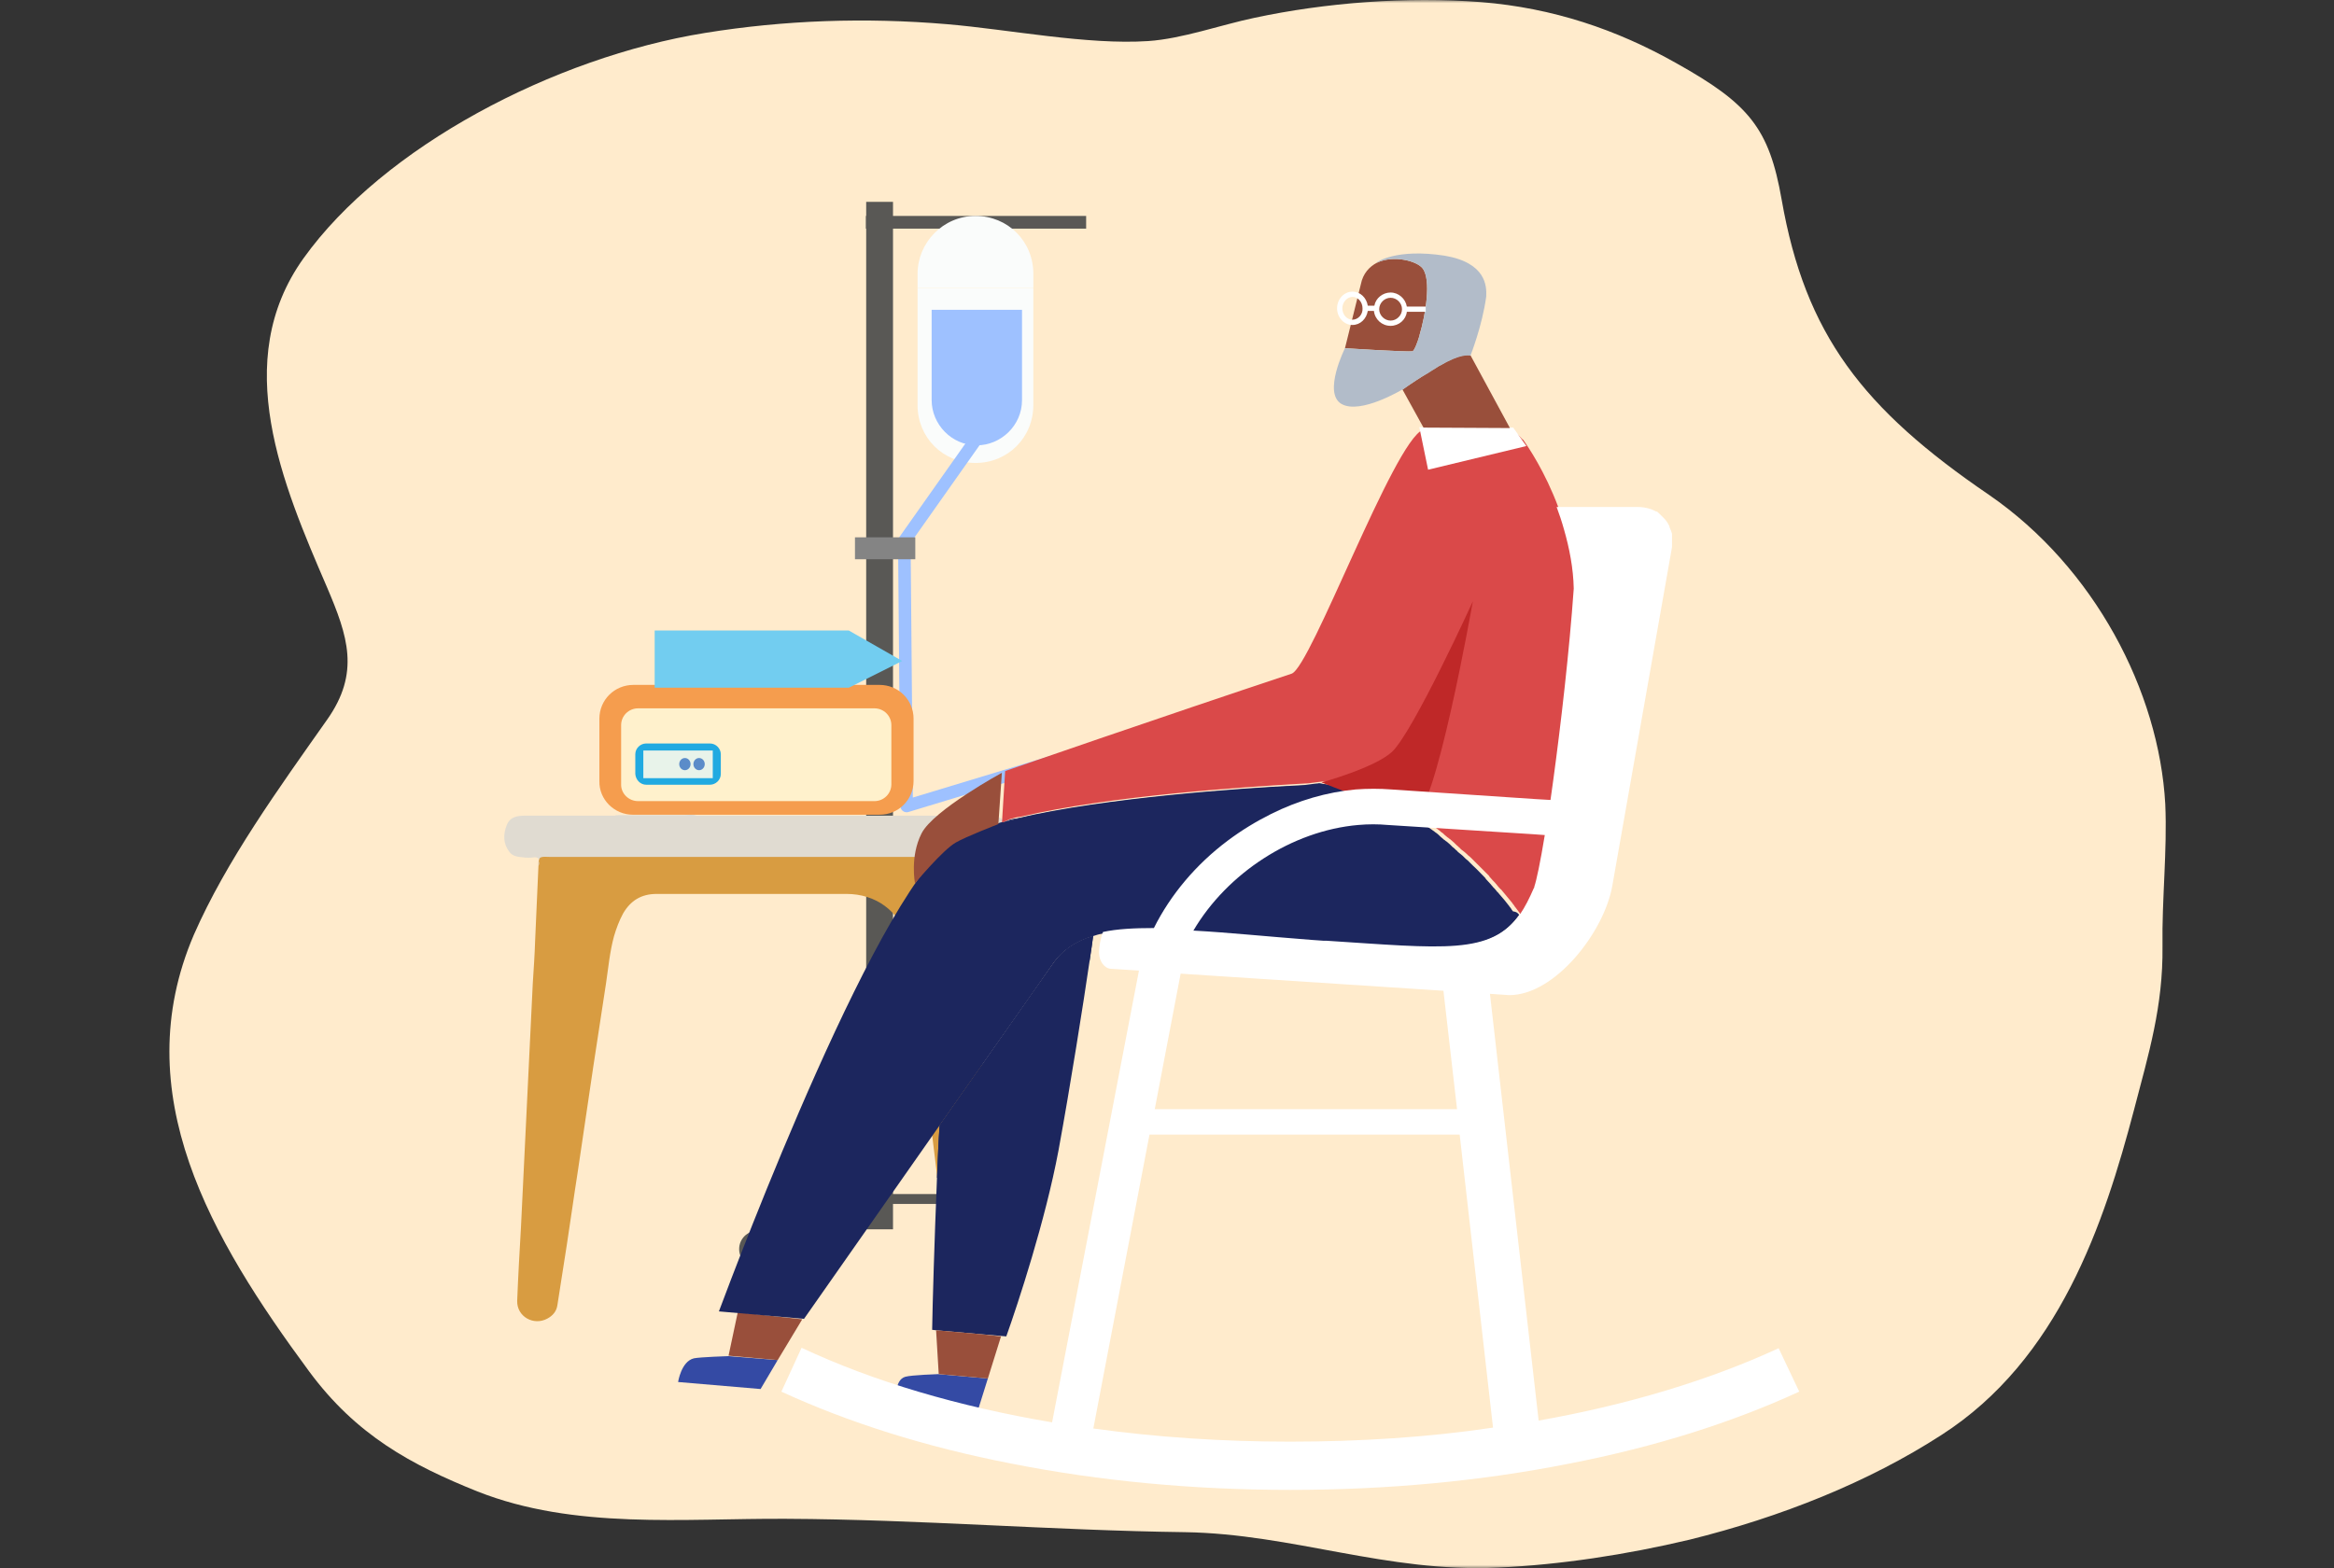 <svg width="372" height="250" viewBox="0 0 372 250" fill="none" xmlns="http://www.w3.org/2000/svg">
<rect x="0" y="0" width="372" height="250" fill="#333333" stroke="none"/>
<mask id="mask0" mask-type="alpha" maskUnits="userSpaceOnUse" x="0" y="0" width="372" height="250">
<rect width="372" height="250" fill="white"/>
</mask>
<g mask="url(#mask0)">
<path d="M269.263 245.476C283.857 241.863 297.787 236.304 309.396 228.8C328.191 216.756 335.378 194.985 340.132 176.919C342.454 168.025 344.775 160.428 344.665 150.886C344.554 143.382 345.439 135.6 345.107 128.188C344.112 110.215 333.83 90.482 317.025 78.901C296.903 65.19 287.726 53.331 283.967 31.838C281.977 20.443 278.771 16.552 267.162 10.066C257.654 4.693 247.482 1.265 236.095 0.339C224.154 -0.588 211.219 0.431 199.942 2.84C194.635 3.952 188.443 6.175 183.026 6.546C173.297 7.194 160.803 4.693 150.964 3.859C137.918 2.748 124.982 3.211 112.378 5.249C88.276 9.14 61.078 23.407 48.364 41.195C36.645 57.593 45.047 77.234 52.123 93.632C55.44 101.414 57.43 107.251 52.123 114.755C44.494 125.594 36.092 137.175 30.895 149.033C20.061 174.325 33.66 197.486 49.248 218.609C56.767 228.8 65.501 233.525 76.115 237.787C91.593 243.901 108.951 242.048 125.314 242.141C146.541 242.234 167.658 243.994 188.886 244.272C206.023 244.55 221.059 250.757 238.748 249.923C248.699 249.46 259.091 247.885 269.263 245.476Z" fill="#FFEBCC"/>
<path d="M173.113 34.426H138.012V36.451H173.113V34.426Z" fill="#595855"/>
<path d="M164.696 43.651C164.696 38.476 160.646 34.426 155.471 34.426C150.295 34.426 146.245 38.701 146.245 43.651V45.901H164.696V43.651Z" fill="#FAFCFB"/>
<path d="M146.242 45.906V64.582C146.242 69.757 150.292 73.808 155.468 73.808C160.643 73.808 164.693 69.757 164.693 64.582V45.906H146.242Z" fill="#FAFCFB"/>
<path d="M148.49 49.394V63.794C148.49 67.619 151.64 70.995 155.691 70.995C159.516 70.995 162.891 67.844 162.891 63.794V49.394H148.49Z" fill="#9EC1FF"/>
<path d="M142.33 32.181H138.055V195.989H142.33V32.181Z" fill="#595855"/>
<path d="M121.632 199.814C121.632 195.539 125.232 191.938 129.507 191.938H150.883C155.158 191.938 158.759 195.539 158.759 199.814H160.334C160.334 194.638 156.058 190.363 150.883 190.363H129.507C124.332 190.363 120.057 194.638 120.057 199.814H121.632Z" fill="#595855"/>
<path d="M120.732 202.064C122.347 202.064 123.657 200.755 123.657 199.139C123.657 197.524 122.347 196.214 120.732 196.214C119.116 196.214 117.807 197.524 117.807 199.139C117.807 200.755 119.116 202.064 120.732 202.064Z" fill="#595855"/>
<path d="M159.206 202.064C160.822 202.064 162.132 200.755 162.132 199.139C162.132 197.524 160.822 196.214 159.206 196.214C157.591 196.214 156.281 197.524 156.281 199.139C156.281 200.755 157.591 202.064 159.206 202.064Z" fill="#595855"/>
<path d="M155.643 69.93L144.133 86.24L144.504 128.497L186.091 115.894" stroke="#9EC1FF" stroke-width="2" stroke-linejoin="round"/>
<rect x="136.267" y="85.664" width="9.615" height="3.497" fill="#848484"/>
<g clip-path="url(#clip0)">
<path d="M100.88 129.89H140.186C143.198 129.89 145.607 127.499 145.607 124.51V114.572C145.607 111.583 143.198 109.192 140.186 109.192H100.955C97.943 109.192 95.533 111.583 95.533 114.572V124.51C95.458 127.499 97.943 129.89 100.88 129.89Z" fill="#F59D4E"/>
<path d="M101.708 127.723H139.358C140.864 127.723 142.068 126.528 142.068 125.033V115.618C142.068 114.124 140.864 112.928 139.358 112.928H101.708C100.202 112.928 98.997 114.124 98.997 115.618V125.108C98.997 126.528 100.202 127.723 101.708 127.723Z" fill="#FFF1CC"/>
<path d="M102.987 125.108H113.153C114.056 125.108 114.885 124.361 114.885 123.389V120.251C114.885 119.354 114.132 118.532 113.153 118.532H102.987C102.084 118.532 101.256 119.279 101.256 120.251V123.389C101.331 124.361 102.084 125.108 102.987 125.108Z" fill="#21AAE1"/>
<path d="M102.536 119.653H113.604V124.062H102.536V119.653Z" fill="#E8F3EA"/>
<path d="M111.421 122.791C110.922 122.791 110.517 122.356 110.517 121.82C110.517 121.284 110.922 120.849 111.421 120.849C111.92 120.849 112.324 121.284 112.324 121.82C112.324 122.356 111.92 122.791 111.421 122.791Z" fill="#5B8CC9"/>
<path d="M109.162 122.791C108.663 122.791 108.258 122.356 108.258 121.82C108.258 121.284 108.663 120.849 109.162 120.849C109.661 120.849 110.065 121.284 110.065 121.82C110.065 122.356 109.661 122.791 109.162 122.791Z" fill="#5B8CC9"/>
<path d="M85.82 138.035C85.669 141.995 85.443 145.955 85.293 149.916C85.217 152.232 85.067 154.474 84.916 156.79C84.54 164.561 84.163 172.332 83.787 180.103C83.561 185.259 83.259 190.49 83.034 195.645C82.808 199.531 82.582 203.491 82.431 207.377C82.356 209.917 85.067 211.412 87.25 210.216C88.079 209.768 88.681 209.095 88.832 208.124C89.359 204.911 89.811 201.698 90.338 198.485C90.94 194.599 91.467 190.714 92.07 186.903C92.898 181.299 93.726 175.695 94.554 170.091C95.232 165.682 95.91 161.199 96.587 156.79C96.964 154.25 97.19 151.709 97.868 149.243C98.244 147.973 98.696 146.777 99.298 145.657C100.503 143.564 102.235 142.518 104.644 142.518C114.735 142.518 124.825 142.518 134.915 142.518C139.583 142.518 143.198 145.208 144.553 149.467C145.155 151.335 145.155 153.278 145.381 155.146C146.059 160.377 146.661 165.607 147.339 170.838C148.017 176.442 148.694 181.971 149.372 187.576C149.975 192.731 150.652 197.962 151.255 203.118C151.405 204.612 151.556 206.107 151.782 207.676C152.008 209.394 153.212 210.59 154.794 210.739C156.3 210.814 157.73 209.917 158.182 208.423C158.408 207.526 158.257 206.63 158.257 205.733C158.107 201.847 157.881 197.887 157.73 194.002C157.354 185.633 156.977 177.264 156.526 168.97C156.375 165.533 156.224 162.17 156.074 158.733C155.773 151.56 155.471 144.536 155.095 137.512C155.095 137.288 155.095 136.989 155.095 136.765C154.944 136.391 154.643 136.391 154.342 136.391C153.965 136.391 153.664 136.391 153.288 136.391C131.376 136.391 109.539 136.391 87.627 136.391C87.552 136.391 87.401 136.391 87.326 136.391C85.895 136.391 85.895 136.391 85.82 137.811C85.895 137.886 85.82 137.96 85.82 138.035Z" fill="#D89C41"/>
<path d="M85.819 138.035C85.819 137.96 85.819 137.96 85.819 138.035C86.12 137.586 85.668 136.914 86.195 136.69C86.572 136.54 87.099 136.615 87.551 136.615C109.689 136.615 131.902 136.615 154.04 136.615C154.416 136.615 154.793 136.54 155.094 136.765C155.471 136.466 155.998 136.615 156.374 136.615C157.052 136.54 157.654 136.615 158.332 136.54C159.988 136.316 160.44 135.195 160.666 133.85C160.741 133.402 160.741 132.954 160.666 132.505C160.29 130.637 159.461 130.04 157.428 130.04C142.218 130.04 126.932 130.04 111.722 130.04C111.42 130.04 111.044 130.114 110.743 129.965C110.14 129.815 109.613 129.965 109.011 129.965C105.547 129.965 102.008 129.965 98.544 129.965C98.318 129.965 98.168 129.965 97.942 130.04C93.198 130.04 88.454 130.04 83.71 130.04C82.506 130.04 81.301 130.189 80.774 131.534C80.171 133.028 80.171 134.523 81.225 135.868C81.753 136.54 82.581 136.615 83.409 136.69C83.936 136.765 84.539 136.765 85.066 136.69C85.668 136.615 85.969 136.839 85.894 137.437C85.743 137.586 85.819 137.811 85.819 138.035Z" fill="#E0DBD1"/>
<path d="M143.8 105.381L135.291 100.524H104.343V109.64H135.291L143.8 105.381Z" fill="#72CDF0"/>
</g>
<path d="M174.231 149.217C174.161 149.847 173.952 151.245 173.672 153.133C172.693 159.846 170.595 173.132 168.707 183.411C166.609 194.6 162.274 207.746 160.386 213.06L156.33 212.71L149.198 212.081L148.568 212.011C148.638 207.676 148.918 198.166 149.338 187.817C149.477 185.02 149.547 182.223 149.757 179.426C157.799 167.958 165.491 156.979 167.798 153.693C169.337 151.455 171.434 150.056 174.231 149.217Z" fill="#1C265E"/>
<path d="M174.23 149.217C174.16 149.847 173.95 151.245 173.67 153.133C173.53 153.343 173.391 153.483 173.251 153.693C170.943 157.049 163.251 167.958 155.21 179.425C153.252 182.223 151.294 185.09 149.336 187.817C149.476 185.02 149.546 182.223 149.756 179.425C157.797 167.958 165.489 156.979 167.797 153.693C169.335 151.455 171.433 150.056 174.23 149.217Z" fill="#1C265E"/>
<path d="M157.448 219.773L155.98 224.459L142.834 223.34C142.834 223.34 142.484 219.983 144.302 219.494C145.281 219.214 149.547 219.074 149.547 219.074L157.448 219.773Z" fill="#344AA4"/>
<path d="M159.546 213.06L157.449 219.773L149.617 219.074L149.197 212.081L156.33 212.71L159.546 213.06Z" fill="#994F3B"/>
<path d="M123.95 216.836L121.223 221.451L108.077 220.332C108.077 220.332 108.567 217.046 110.595 216.556C111.643 216.346 116.119 216.207 116.119 216.207L123.95 216.836Z" fill="#344AA4"/>
<path d="M127.866 210.333L123.95 216.836L116.118 216.137L117.587 209.214L127.866 210.333Z" fill="#994F3B"/>
<path d="M242.126 145.861C237.441 152.434 229.819 151.315 211.288 150.126C211.148 150.126 211.009 150.126 210.799 150.126C210.169 150.056 209.47 150.056 208.841 149.986C201.569 149.427 195.415 148.798 190.24 148.518C184.157 148.098 179.332 148.098 175.626 148.868C175.136 148.938 174.717 149.077 174.297 149.217C171.5 150.056 169.332 151.455 167.794 153.692C165.486 157.049 157.795 167.957 149.753 179.425C140.313 192.921 130.383 207.046 128.146 210.263L114.58 209.074C117.307 201.802 140.663 139.637 152.76 133.554C154.438 132.715 156.606 131.945 159.123 131.246C159.473 131.106 159.892 131.036 160.242 130.966C160.801 130.827 161.431 130.687 162.06 130.547C176.325 127.19 198.072 125.722 206.603 125.302C207.093 125.302 207.512 125.232 207.862 125.232C209.33 125.163 210.169 125.093 210.169 125.093V124.883C210.379 124.883 210.519 124.953 210.729 124.953C210.869 124.953 211.009 125.023 211.148 125.023C211.288 125.023 211.498 125.093 211.638 125.093C211.778 125.093 211.988 125.163 212.127 125.232C212.267 125.232 212.407 125.302 212.547 125.302C212.617 125.302 212.617 125.302 212.687 125.302C212.757 125.302 212.897 125.372 212.967 125.372C213.036 125.372 213.106 125.372 213.106 125.442C213.246 125.442 213.386 125.512 213.526 125.582C213.666 125.652 213.876 125.652 214.015 125.722C214.155 125.792 214.295 125.792 214.505 125.862C214.505 125.862 214.505 125.862 214.575 125.862C214.715 125.932 214.855 125.932 214.994 126.002C215.274 126.072 215.624 126.211 215.903 126.281C216.043 126.351 216.183 126.351 216.393 126.421C216.533 126.491 216.673 126.491 216.882 126.561C217.092 126.631 217.162 126.701 217.302 126.701C217.442 126.771 217.582 126.841 217.722 126.841C217.861 126.911 218.001 126.981 218.141 126.981C218.281 127.051 218.421 127.12 218.561 127.12C218.701 127.19 218.91 127.26 219.05 127.33C219.19 127.4 219.26 127.4 219.4 127.47H219.47C219.61 127.54 219.749 127.61 219.889 127.61C220.169 127.75 220.449 127.89 220.728 127.96C220.868 128.03 221.008 128.099 221.218 128.169C221.358 128.239 221.498 128.309 221.637 128.379C221.777 128.449 221.917 128.519 222.057 128.589C222.197 128.659 222.337 128.729 222.477 128.799C222.616 128.869 222.686 128.939 222.826 129.008C223.176 129.218 223.595 129.428 223.945 129.638C224.015 129.708 224.155 129.708 224.225 129.778C224.225 129.778 224.295 129.778 224.295 129.848C224.365 129.918 224.504 129.918 224.574 129.987C224.714 130.057 224.854 130.127 224.994 130.197C225.134 130.267 225.204 130.337 225.344 130.407C225.553 130.547 225.833 130.687 226.043 130.827C226.113 130.896 226.183 130.896 226.253 130.966C226.462 131.106 226.672 131.246 226.882 131.386C227.022 131.456 227.162 131.526 227.301 131.666C227.721 131.945 228.071 132.155 228.42 132.435C228.56 132.505 228.63 132.575 228.7 132.645C228.91 132.785 229.12 132.924 229.329 133.134C229.399 133.204 229.469 133.274 229.539 133.344C229.679 133.484 229.889 133.624 230.029 133.763C230.099 133.833 230.168 133.903 230.308 133.973C230.378 134.043 230.448 134.113 230.588 134.183C230.728 134.323 230.938 134.463 231.077 134.603C231.147 134.673 231.217 134.742 231.287 134.812C231.357 134.882 231.427 134.952 231.497 135.022C231.707 135.162 231.917 135.372 232.056 135.512C232.126 135.582 232.266 135.651 232.336 135.791C232.616 136.001 232.826 136.211 233.105 136.421C233.175 136.491 233.245 136.561 233.315 136.63C233.525 136.84 233.735 137.05 233.944 137.19C234.084 137.33 234.224 137.47 234.364 137.609C234.434 137.679 234.434 137.679 234.504 137.749C234.574 137.819 234.644 137.889 234.714 137.959C235.413 138.588 236.042 139.288 236.672 139.917C236.742 139.987 236.811 140.057 236.811 140.127C237.091 140.406 237.371 140.756 237.651 141.036C237.721 141.176 237.86 141.246 237.93 141.385C238.14 141.595 238.35 141.805 238.56 142.085C238.63 142.155 238.63 142.225 238.699 142.225C238.839 142.364 238.909 142.504 239.049 142.644C239.539 143.204 240.028 143.763 240.378 144.252C240.448 144.322 240.518 144.392 240.587 144.532C240.727 144.672 240.867 144.882 240.937 145.022C241.007 145.092 241.077 145.231 241.147 145.301C241.776 145.371 241.986 145.651 242.126 145.861Z" fill="#1C265E"/>
<path d="M224.574 130.057C220.728 129.708 191.079 127.12 174.507 128.729C168.703 129.288 163.738 130.197 160.172 130.966C160.661 130.757 161.291 130.547 162.06 130.477C176.325 127.12 198.072 125.652 206.603 125.232C207.093 125.232 207.512 125.163 207.862 125.163C209.33 124.953 210.169 124.883 210.169 124.883C215.693 125.722 220.448 127.68 224.574 130.057Z" fill="#1C265E"/>
<path d="M159.683 123.204C159.683 123.204 148.774 129.148 146.886 132.854C144.998 136.56 145.837 140.826 145.837 140.826C145.837 140.826 150.243 135.511 152.34 134.322C153.879 133.413 159.123 131.385 159.123 131.385L159.683 123.204Z" fill="#994F3B"/>
<path d="M250.969 94.116C250.27 104.045 248.941 115.583 247.682 124.814C247.403 126.772 247.123 128.59 246.843 130.338C245.934 136.212 245.095 140.407 244.675 141.526V141.596C244.675 141.666 244.675 141.666 244.606 141.736C243.906 143.344 243.207 144.743 242.438 145.861C242.298 145.652 242.088 145.372 241.808 145.022C241.739 144.952 241.669 144.813 241.599 144.743C241.459 144.603 241.389 144.463 241.249 144.253C241.179 144.183 241.109 144.113 241.039 143.973C240.62 143.484 240.2 142.925 239.711 142.365C239.571 142.225 239.501 142.085 239.361 141.946C239.291 141.876 239.291 141.806 239.221 141.806C239.011 141.596 238.802 141.386 238.592 141.106C238.522 140.967 238.382 140.897 238.312 140.757C238.032 140.477 237.753 140.197 237.473 139.848C237.403 139.778 237.333 139.708 237.333 139.638C236.704 139.009 236.075 138.379 235.375 137.68C235.305 137.61 235.235 137.54 235.165 137.47C235.096 137.4 235.096 137.4 235.026 137.33C234.886 137.191 234.746 137.051 234.606 136.911C234.396 136.701 234.186 136.491 233.977 136.351C233.907 136.282 233.837 136.212 233.767 136.142C233.557 135.932 233.277 135.722 232.998 135.512C232.928 135.442 232.788 135.372 232.718 135.233C232.508 135.093 232.368 134.883 232.159 134.743C232.089 134.673 232.019 134.603 231.949 134.533C231.879 134.463 231.809 134.394 231.739 134.324C231.599 134.184 231.389 134.044 231.25 133.904C231.18 133.834 231.11 133.764 230.97 133.694C230.9 133.624 230.83 133.554 230.69 133.484C230.55 133.345 230.341 133.205 230.201 133.065C230.131 132.995 230.061 132.925 229.991 132.855C229.781 132.715 229.571 132.575 229.362 132.366C229.292 132.296 229.152 132.226 229.082 132.156C228.732 131.876 228.313 131.666 227.963 131.387C227.823 131.317 227.683 131.247 227.543 131.107C227.334 130.967 227.124 130.827 226.914 130.687C226.844 130.617 226.774 130.617 226.704 130.548C226.495 130.408 226.215 130.268 226.005 130.128C225.865 130.058 225.795 129.988 225.655 129.918C225.516 129.848 225.376 129.778 225.236 129.708C225.236 129.708 225.236 129.708 225.166 129.708C225.096 129.639 225.026 129.639 224.956 129.569C224.956 129.569 224.886 129.569 224.886 129.499C224.816 129.429 224.746 129.429 224.607 129.359C224.257 129.149 223.907 128.939 223.488 128.729C223.348 128.66 223.278 128.59 223.138 128.52C222.998 128.45 222.858 128.38 222.719 128.31C222.579 128.24 222.439 128.17 222.299 128.1C222.159 128.03 222.019 127.96 221.879 127.89C221.74 127.82 221.6 127.75 221.39 127.681C221.11 127.541 220.831 127.401 220.551 127.331C220.411 127.261 220.271 127.191 220.131 127.191H220.061C219.922 127.121 219.852 127.121 219.712 127.051C219.572 126.981 219.362 126.911 219.222 126.841C219.082 126.772 218.943 126.702 218.803 126.702C218.663 126.632 218.523 126.562 218.383 126.562C218.243 126.492 218.103 126.422 217.964 126.422C217.824 126.352 217.684 126.282 217.544 126.282C217.404 126.282 217.264 126.142 217.055 126.142C216.915 126.072 216.775 126.072 216.565 126.002C216.285 125.932 215.936 125.793 215.656 125.723C215.516 125.653 215.376 125.653 215.236 125.583C215.236 125.583 215.236 125.583 215.167 125.583C215.027 125.513 214.887 125.513 214.677 125.443C214.537 125.373 214.327 125.373 214.188 125.303C214.048 125.233 213.908 125.233 213.768 125.163C213.698 125.163 213.628 125.163 213.628 125.093C213.558 125.093 213.418 125.023 213.348 125.023C213.278 125.023 213.278 125.023 213.209 125.023C213.069 125.023 212.929 124.953 212.789 124.953C212.649 124.884 212.439 124.884 212.3 124.814C212.16 124.814 211.95 124.744 211.81 124.744C211.67 124.744 211.53 124.674 211.39 124.674C211.181 124.674 211.041 124.604 210.831 124.604C210.831 124.604 209.992 124.674 208.523 124.884C208.104 124.884 207.684 124.953 207.265 124.953C198.734 125.443 176.987 126.841 162.722 130.198C161.953 130.268 161.393 130.478 160.904 130.617C160.834 130.617 160.834 130.617 160.764 130.687C160.274 130.897 159.925 131.107 159.715 131.107V130.967V130.897L159.785 129.708L160.204 122.926C160.204 122.926 185.028 114.325 205.866 107.402C208.943 106.353 222.089 70.481 226.774 68.523C226.984 68.453 227.194 68.453 227.334 68.453C227.404 68.453 227.474 68.383 227.613 68.383C227.893 68.313 228.173 68.243 228.453 68.243C229.501 68.243 235.305 68.103 240.62 68.942C240.969 69.012 241.389 69.082 241.739 69.152C241.948 69.222 242.578 70.061 242.787 70.131C243.557 71.25 246.214 75.096 248.382 80.9C248.801 82.019 249.221 83.277 249.57 84.536C250.27 87.683 250.899 90.829 250.969 94.116Z" fill="#DA4949"/>
<path d="M243.277 71.11L227.613 74.886L226.215 68.103H227.194L240.969 68.173H241.179L243.277 71.11Z" fill="white"/>
<path d="M210.623 124.744C210.623 124.744 219.084 122.436 221.881 119.849C225.308 116.562 234.748 95.864 234.748 95.864C234.748 95.864 228.594 130.827 225.308 130.058C222.091 129.289 210.623 124.744 210.623 124.744Z" fill="#BF2828"/>
<path d="M240.657 68.242L226.882 68.172L223.525 62.089C226.602 59.991 229.189 58.383 230.658 57.613C233.245 56.285 234.364 56.634 234.364 56.634L240.657 68.242Z" fill="#994F3B"/>
<path d="M226.253 53.418V53.488C225.833 54.886 225.414 55.865 225.134 56.005C224.295 56.145 214.365 55.516 214.365 55.516L216.883 45.376C217.232 43.558 218.281 42.509 219.47 41.88C222.127 40.621 225.833 41.6 226.742 42.789C228.141 44.607 227.232 50.131 226.253 53.418Z" fill="#994F3B"/>
<path d="M236.881 47.194V47.264C236.251 51.949 234.363 56.704 234.363 56.704C234.293 56.704 233.244 56.355 230.657 57.683C230.587 57.683 230.587 57.753 230.517 57.753C230.377 57.823 230.238 57.893 230.028 58.033C229.958 58.033 229.888 58.103 229.888 58.103C229.748 58.173 229.538 58.313 229.329 58.383C229.049 58.592 228.699 58.802 228.35 59.012C228 59.222 227.65 59.501 227.231 59.711C227.091 59.781 226.881 59.921 226.741 59.991C226.462 60.131 226.252 60.34 225.972 60.48C225.203 60.97 224.364 61.529 223.525 62.159V62.089C223.525 62.089 216.812 66.144 213.805 64.396C210.798 62.648 214.364 55.516 214.364 55.516C214.364 55.516 224.294 56.145 225.133 56.005C225.413 55.865 225.832 54.886 226.252 53.488V53.418C227.231 50.131 228.14 44.607 226.741 42.789C225.832 41.6 222.126 40.621 219.469 41.88V41.81C219.469 41.81 222.476 39.572 230.238 40.761C236.881 41.88 236.951 45.656 236.881 47.194Z" fill="#B2BCC9"/>
<path d="M224.226 48.873C224.016 47.614 222.897 46.635 221.638 46.635C220.38 46.635 219.261 47.544 219.051 48.733H218.002C217.792 47.474 216.814 46.495 215.555 46.495C214.226 46.495 213.107 47.684 213.107 49.152C213.107 50.621 214.226 51.809 215.555 51.809C216.814 51.809 217.792 50.831 218.002 49.572H218.981C219.121 50.901 220.24 51.949 221.638 51.949C222.967 51.949 224.086 50.97 224.226 49.712H227.233V48.873H224.226ZM215.555 50.97C214.646 50.97 213.947 50.131 213.947 49.152C213.947 48.173 214.716 47.334 215.555 47.334C216.464 47.334 217.163 48.173 217.163 49.152C217.233 50.131 216.464 50.97 215.555 50.97ZM221.638 51.11C220.659 51.11 219.82 50.271 219.82 49.292C219.82 48.313 220.659 47.474 221.638 47.474C222.617 47.474 223.457 48.313 223.457 49.292C223.457 50.271 222.617 51.11 221.638 51.11Z" fill="white"/>
<path d="M283.484 214.945C272.435 220.05 259.429 223.966 245.234 226.483L237.472 158.445L240.549 158.654C247.891 158.654 255.723 148.515 256.982 141.173L266.422 87.609C266.492 87.329 266.492 87.12 266.492 86.84C266.492 86.7 266.492 86.56 266.492 86.42C266.492 86.35 266.492 86.28 266.492 86.21C266.492 86.141 266.492 86.071 266.492 86.071C266.492 86.071 266.492 86.071 266.492 86.001V85.931C266.492 85.861 266.492 85.861 266.492 85.791C266.492 85.721 266.492 85.651 266.492 85.581C266.492 85.511 266.492 85.511 266.492 85.441C266.492 85.441 266.492 85.441 266.492 85.371C266.492 85.302 266.492 85.302 266.492 85.231C266.492 85.022 266.422 84.882 266.352 84.672C266.352 84.602 266.352 84.602 266.282 84.532C266.282 84.462 266.212 84.392 266.212 84.323C266.142 84.183 266.072 84.043 266.072 83.903C266.072 83.833 266.072 83.833 266.002 83.763C265.792 83.274 265.443 82.854 265.093 82.504C265.023 82.434 265.023 82.434 264.953 82.365C264.883 82.295 264.883 82.295 264.813 82.225C264.743 82.155 264.743 82.155 264.674 82.085C264.604 82.015 264.604 82.015 264.534 81.945C264.464 81.875 264.394 81.875 264.394 81.805C264.324 81.735 264.254 81.735 264.254 81.665C264.184 81.665 264.114 81.595 264.114 81.595C264.044 81.525 263.974 81.525 263.904 81.525C263.765 81.456 263.625 81.386 263.485 81.316C263.345 81.246 263.275 81.246 263.135 81.176C262.506 80.966 261.807 80.826 261.037 80.826H248.101C248.521 81.945 248.94 83.204 249.29 84.462C250.129 87.399 250.758 90.546 250.828 93.832C250.129 103.762 248.8 115.3 247.542 124.53C247.402 125.579 247.262 126.558 247.122 127.537L244.745 127.397L221.739 125.859C219.921 125.719 217.963 125.719 216.075 125.859C211.529 126.278 206.914 127.607 202.579 129.775C200.201 130.963 197.894 132.362 195.656 134.04C190.621 137.816 186.566 142.641 183.909 147.956C180.762 147.956 178.035 148.095 175.797 148.585C175.378 149.634 175.168 151.032 175.168 151.871C175.168 153.27 176.077 154.459 177.126 154.459L181.531 154.738L167.686 226.763C152.791 224.245 139.226 220.259 127.758 214.875L124.541 221.868C135.17 226.763 147.477 230.678 161.182 233.336C175.308 236.133 190.272 237.531 205.656 237.531C221.109 237.531 236.074 236.133 250.129 233.336C263.834 230.678 276.141 226.763 286.77 221.868L283.484 214.945ZM216.494 131.523C218.103 131.383 219.641 131.383 221.179 131.523L244.255 132.991L246.213 133.131C245.514 137.397 244.884 140.403 244.535 141.382V141.452C244.535 141.522 244.535 141.522 244.465 141.592C243.766 143.201 243.066 144.599 242.297 145.718C237.612 152.291 229.99 151.172 211.46 149.983C211.32 149.983 211.18 149.983 210.97 149.983C210.341 149.913 209.641 149.913 209.012 149.844C201.74 149.284 195.586 148.655 190.412 148.375C190.342 148.375 190.272 148.375 190.202 148.375C195.586 139.215 205.935 132.432 216.494 131.523ZM188.174 155.228L230.06 157.955L232.228 176.835H184.048L188.174 155.228ZM205.586 229.839C194.817 229.839 184.328 229.14 174.259 227.742L183.209 180.891H232.647L237.962 227.602C227.682 229.14 216.774 229.839 205.586 229.839Z" fill="white"/>
</g>
<defs>
<clipPath id="clip0">
<rect width="80.42" height="110.14" transform="matrix(-1 0 0 1 160.742 100.524)" fill="white"/>
</clipPath>
</defs>
</svg>
